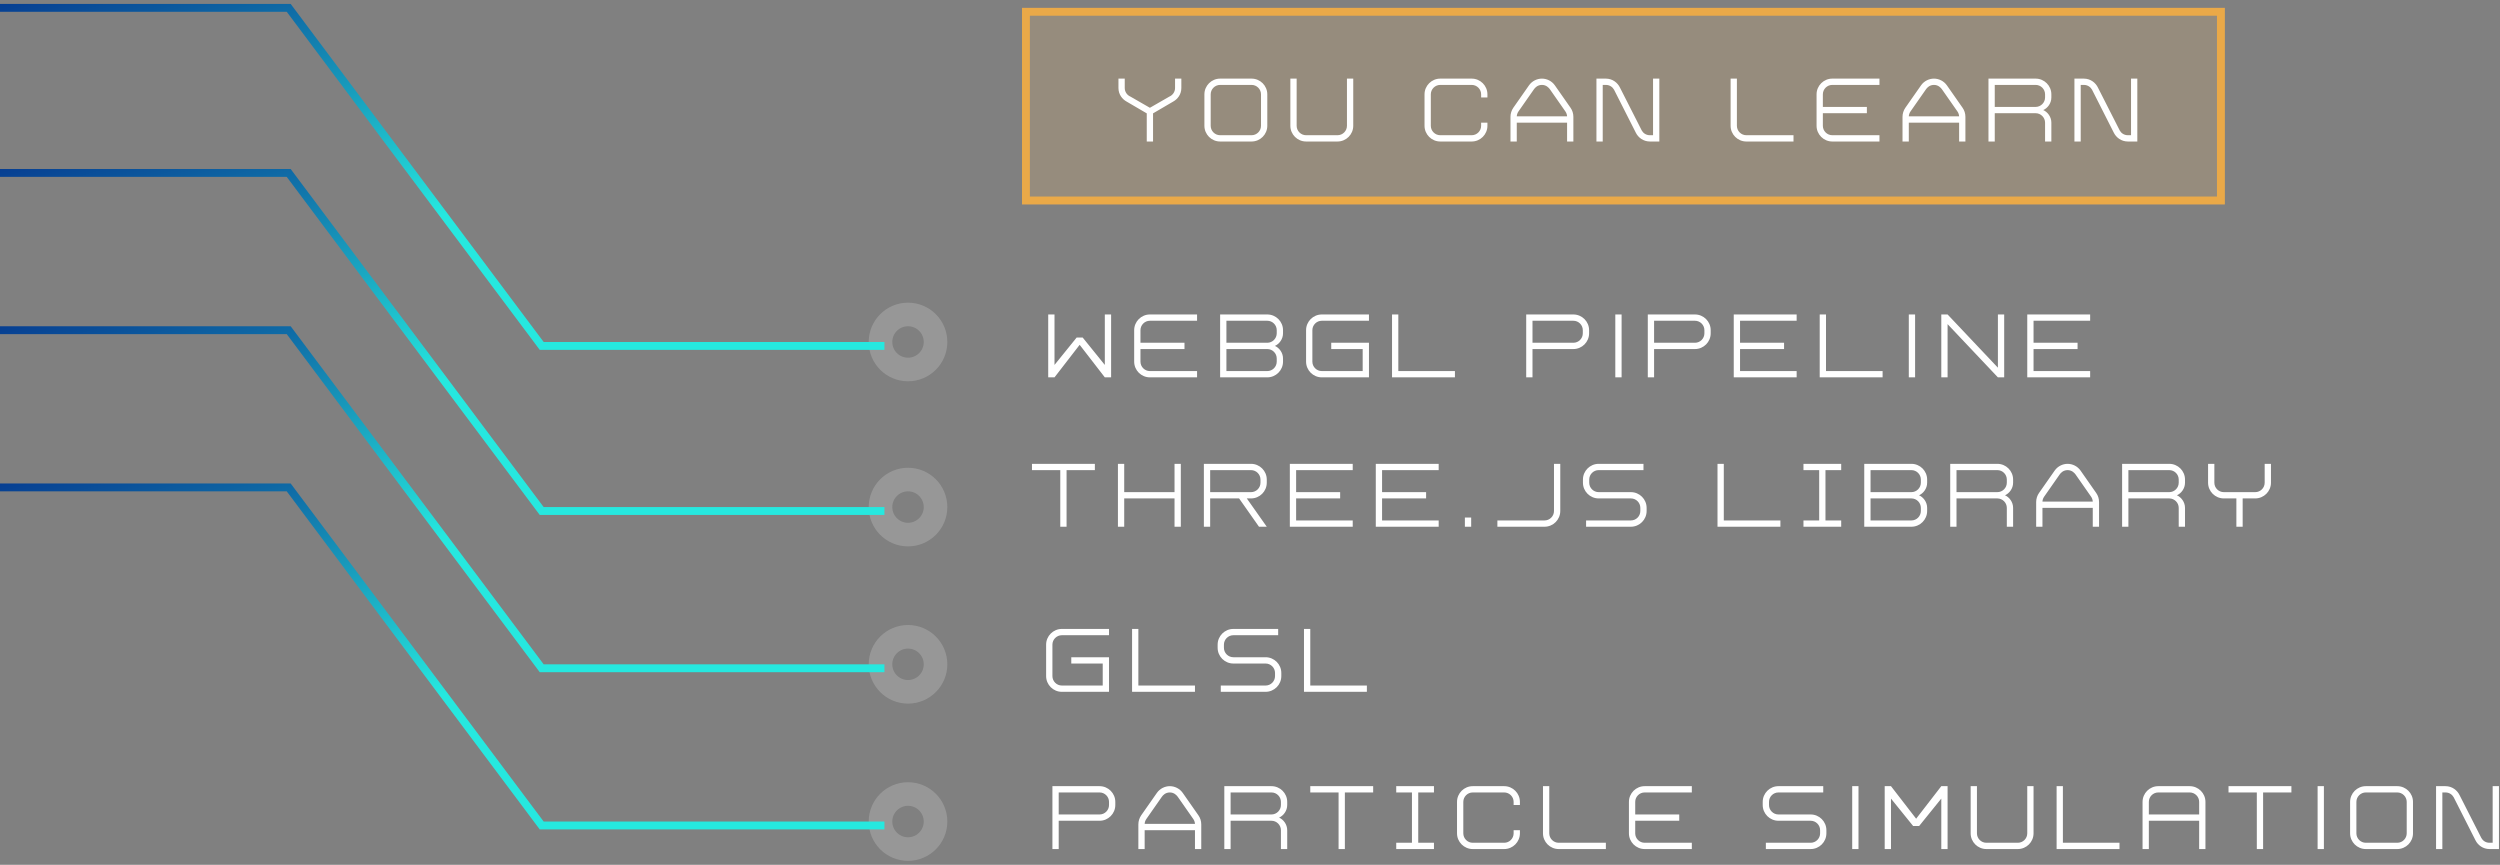 
<svg width="318px" height="110px" viewBox="0 0 318 110" version="1.1" xmlns="http://www.w3.org/2000/svg" xmlns:xlink="http://www.w3.org/1999/xlink">
    <rect x="0" y="0" width="318" height="110" fill="#808080" stroke="none"/>
    <!-- Generator: Sketch 49.3 (51167) - http://www.bohemiancoding.com/sketch -->
    <desc>Created with Sketch.</desc>
    <defs>
        <linearGradient x1="93.626%" y1="-24.367%" x2="33.454%" y2="50%" id="linearGradient-1">
            <stop stop-color="#001A81" offset="0%"></stop>
            <stop stop-color="#26E8DF" offset="100%"></stop>
        </linearGradient>
        <rect id="path-2" x="0" y="0" width="153" height="25"></rect>
    </defs>
    <g id="Page-1" stroke="none" stroke-width="1" fill="none" fill-rule="evenodd">
        <g id="Tablet" transform="translate(0, -606)">
            <g id="Group-3" transform="translate(-5, 607)">
                <g id="Group-7" transform="translate(62, 53.5) scale(-1, 1) translate(-62, -53.5) ">
                    <g id="Group-4-Copy" transform="translate(0, 41)">
                        <circle id="Oval" stroke="#979797" stroke-width="3" cx="3.5" cy="42.5" r="3.5"></circle>
                        <polyline id="Line-3" stroke="url(#linearGradient-1)" stroke-linecap="square" points="7 43 50.097 43 82.276 1.13686838e-13 124 1.301112e-13"></polyline>
                    </g>
                    <g id="Group-4-Copy-4" transform="translate(0, 61)">
                        <circle id="Oval" stroke="#979797" stroke-width="3" cx="3.5" cy="42.5" r="3.5"></circle>
                        <polyline id="Line-3" stroke="url(#linearGradient-1)" stroke-linecap="square" points="7 43 50.097 43 82.276 1.13686838e-13 124 1.301112e-13"></polyline>
                    </g>
                    <g id="Group-4-Copy-2" transform="translate(0, 21)">
                        <circle id="Oval" stroke="#979797" stroke-width="3" cx="3.5" cy="42.5" r="3.5"></circle>
                        <polyline id="Line-3" stroke="url(#linearGradient-1)" stroke-linecap="square" points="7 43 50.097 43 82.276 1.13686838e-13 124 1.301112e-13"></polyline>
                    </g>
                    <g id="Group-4-Copy-3">
                        <circle id="Oval" stroke="#979797" stroke-width="3" cx="3.5" cy="42.5" r="3.5"></circle>
                        <polyline id="Line-3" stroke="url(#linearGradient-1)" stroke-linecap="square" points="7 43 50.097 43 82.276 1.13686838e-13 124 1.301112e-13"></polyline>
                    </g>
                </g>
                <path d="M138.333,39 L139.133,39 L139.133,45.42 L141.953,41.93 L142.713,41.93 L145.533,45.42 L145.533,39 L146.333,39 L146.333,47 L145.533,47 L142.333,42.86 L139.133,47 L138.333,47 L138.333,39 Z M157.267,39.8 L151.267,39.8 C150.607,39.8 150.067,40.34 150.067,41 L150.067,42.6 L155.667,42.6 L155.667,43.4 L150.067,43.4 L150.067,45 C150.067,45.66 150.607,46.2 151.267,46.2 L157.267,46.2 L157.267,47 L151.267,47 C150.167,47 149.267,46.1 149.267,45 L149.267,41 C149.267,39.9 150.167,39 151.267,39 L157.267,39 L157.267,39.8 Z M167.17,43 C167.71,43.24 168.2,43.85 168.2,44.6 L168.2,45 C168.2,46.1 167.3,47 166.2,47 L160.2,47 L160.2,39 L166.2,39 C167.3,39 168.2,39.9 168.2,41 L168.2,41.4 C168.2,42.15 167.71,42.76 167.17,43 Z M166.2,43.4 L161,43.4 L161,46.2 L166.2,46.2 C166.86,46.2 167.4,45.66 167.4,45 L167.4,44.6 C167.4,43.94 166.86,43.4 166.2,43.4 Z M166.2,39.8 L161,39.8 L161,42.6 L166.2,42.6 C166.86,42.6 167.4,42.05 167.4,41.4 L167.4,41 C167.4,40.34 166.86,39.8 166.2,39.8 Z M179.133,39 L179.133,39.8 L173.133,39.8 C172.473,39.8 171.933,40.34 171.933,41 L171.933,45 C171.933,45.66 172.473,46.2 173.133,46.2 L178.333,46.2 L178.333,43.4 L174.333,43.4 L174.333,42.6 L179.133,42.6 L179.133,47 L173.133,47 C172.033,47 171.133,46.1 171.133,45 L171.133,41 C171.133,39.9 172.033,39 173.133,39 L179.133,39 Z M182.067,47 L182.067,39 L182.867,39 L182.867,46.2 L190.067,46.2 L190.067,47 L182.067,47 Z M199.133,47 L199.133,39 L205.133,39 C206.233,39 207.133,39.9 207.133,41 L207.133,41.4 C207.133,42.5 206.233,43.4 205.133,43.4 L199.933,43.4 L199.933,47 L199.133,47 Z M199.933,42.6 L205.133,42.6 C205.793,42.6 206.333,42.06 206.333,41.4 L206.333,41 C206.333,40.34 205.793,39.8 205.133,39.8 L199.933,39.8 L199.933,42.6 Z M210.467,47 L210.467,39 L211.267,39 L211.267,47 L210.467,47 Z M214.6,47 L214.6,39 L220.6,39 C221.7,39 222.6,39.9 222.6,41 L222.6,41.4 C222.6,42.5 221.7,43.4 220.6,43.4 L215.4,43.4 L215.4,47 L214.6,47 Z M215.4,42.6 L220.6,42.6 C221.26,42.6 221.8,42.06 221.8,41.4 L221.8,41 C221.8,40.34 221.26,39.8 220.6,39.8 L215.4,39.8 L215.4,42.6 Z M225.533,47 L225.533,39 L233.533,39 L233.533,39.8 L226.333,39.8 L226.333,42.6 L231.933,42.6 L231.933,43.4 L226.333,43.4 L226.333,46.2 L233.533,46.2 L233.533,47 L225.533,47 Z M236.467,47 L236.467,39 L237.267,39 L237.267,46.2 L244.467,46.2 L244.467,47 L236.467,47 Z M247.8,47 L247.8,39 L248.6,39 L248.6,47 L247.8,47 Z M251.933,47 L251.933,39 L252.733,39 L259.133,45.77 L259.133,39 L259.933,39 L259.933,47 L259.133,47 L252.733,40.23 L252.733,47 L251.933,47 Z M262.867,47 L262.867,39 L270.867,39 L270.867,39.8 L263.667,39.8 L263.667,42.6 L269.267,42.6 L269.267,43.4 L263.667,43.4 L263.667,46.2 L270.867,46.2 L270.867,47 L262.867,47 Z" id="WebGL-PIPELINE" fill="#FFFFFF"></path>
                <path d="M136.267,58 L144.267,58 L144.267,58.8 L140.667,58.8 L140.667,66 L139.867,66 L139.867,58.8 L136.267,58.8 L136.267,58 Z M147.2,66 L147.2,58 L148,58 L148,61.6 L154.4,61.6 L154.4,58 L155.2,58 L155.2,66 L154.4,66 L154.4,62.4 L148,62.4 L148,66 L147.2,66 Z M158.133,66 L158.133,58 L164.133,58 C165.233,58 166.133,58.9 166.133,60 L166.133,60.4 C166.133,61.5 165.233,62.4 164.133,62.4 L163.593,62.4 L166.133,66 L165.143,66 L162.613,62.4 L158.933,62.4 L158.933,66 L158.133,66 Z M158.933,61.6 L164.133,61.6 C164.793,61.6 165.333,61.06 165.333,60.4 L165.333,60 C165.333,59.34 164.793,58.8 164.133,58.8 L158.933,58.8 L158.933,61.6 Z M169.067,66 L169.067,58 L177.067,58 L177.067,58.8 L169.867,58.8 L169.867,61.6 L175.467,61.6 L175.467,62.4 L169.867,62.4 L169.867,65.2 L177.067,65.2 L177.067,66 L169.067,66 Z M180,66 L180,58 L188,58 L188,58.8 L180.8,58.8 L180.8,61.6 L186.4,61.6 L186.4,62.4 L180.8,62.4 L180.8,65.2 L188,65.2 L188,66 L180,66 Z M191.333,66 L191.333,64.83 L192.133,64.83 L192.133,66 L191.333,66 Z M195.467,66 L195.467,65.2 L201.467,65.2 C202.127,65.2 202.667,64.66 202.667,64 L202.667,58 L203.467,58 L203.467,64 C203.467,65.1 202.567,66 201.467,66 L195.467,66 Z M206.75,66 L206.75,65.2 L212.45,65.2 C213.11,65.2 213.65,64.66 213.65,64 L213.65,63.6 C213.65,62.94 213.11,62.4 212.45,62.4 L208.35,62.4 C207.25,62.4 206.35,61.5 206.35,60.4 L206.35,60 C206.35,58.9 207.25,58 208.35,58 L214.05,58 L214.05,58.8 L208.35,58.8 C207.69,58.8 207.15,59.34 207.15,60 L207.15,60.4 C207.15,61.06 207.69,61.6 208.35,61.6 L212.45,61.6 C213.55,61.6 214.45,62.5 214.45,63.6 L214.45,64 C214.45,65.1 213.55,66 212.45,66 L206.75,66 Z M223.467,66 L223.467,58 L224.267,58 L224.267,65.2 L231.467,65.2 L231.467,66 L223.467,66 Z M234.4,66 L234.4,65.2 L236.4,65.2 L236.4,58.8 L234.4,58.8 L234.4,58 L239.2,58 L239.2,58.8 L237.2,58.8 L237.2,65.2 L239.2,65.2 L239.2,66 L234.4,66 Z M249.103,62 C249.643,62.24 250.133,62.85 250.133,63.6 L250.133,64 C250.133,65.1 249.233,66 248.133,66 L242.133,66 L242.133,58 L248.133,58 C249.233,58 250.133,58.9 250.133,60 L250.133,60.4 C250.133,61.15 249.643,61.76 249.103,62 Z M248.133,62.4 L242.933,62.4 L242.933,65.2 L248.133,65.2 C248.793,65.2 249.333,64.66 249.333,64 L249.333,63.6 C249.333,62.94 248.793,62.4 248.133,62.4 Z M248.133,58.8 L242.933,58.8 L242.933,61.6 L248.133,61.6 C248.793,61.6 249.333,61.05 249.333,60.4 L249.333,60 C249.333,59.34 248.793,58.8 248.133,58.8 Z M253.067,58 L259.067,58 C260.167,58 261.067,58.9 261.067,60 L261.067,60.4 C261.067,61.15 260.577,61.76 260.037,62 C260.577,62.24 261.067,62.85 261.067,63.6 L261.067,66 L260.267,66 L260.267,63.6 C260.267,62.95 259.727,62.4 259.067,62.4 L253.867,62.4 L253.867,66 L253.067,66 L253.067,58 Z M259.067,58.8 L253.867,58.8 L253.867,61.6 L259.067,61.6 C259.727,61.6 260.267,61.05 260.267,60.4 L260.267,60 C260.267,59.34 259.727,58.8 259.067,58.8 Z M264,66 L264,62.86 C264,62.45 264.13,62.04 264.36,61.71 L266.36,58.85 C266.75,58.3 267.38,58 268,58 C268.62,58 269.25,58.3 269.64,58.85 L271.64,61.71 C271.87,62.03 272,62.44 272,62.86 L272,66 L271.2,66 L271.2,63.6 L264.8,63.6 L264.8,66 L264,66 Z M268,58.8 C267.45,58.8 267.13,59.15 266.99,59.35 L265.02,62.17 C264.87,62.38 264.81,62.61 264.8,62.8 L271.2,62.8 C271.19,62.61 271.13,62.38 270.98,62.17 L269.01,59.35 C268.87,59.16 268.55,58.8 268,58.8 Z M274.933,58 L280.933,58 C282.033,58 282.933,58.9 282.933,60 L282.933,60.4 C282.933,61.15 282.443,61.76 281.903,62 C282.443,62.24 282.933,62.85 282.933,63.6 L282.933,66 L282.133,66 L282.133,63.6 C282.133,62.95 281.593,62.4 280.933,62.4 L275.733,62.4 L275.733,66 L274.933,66 L274.933,58 Z M280.933,58.8 L275.733,58.8 L275.733,61.6 L280.933,61.6 C281.593,61.6 282.133,61.05 282.133,60.4 L282.133,60 C282.133,59.34 281.593,58.8 280.933,58.8 Z M286.667,58 L286.667,60.4 C286.667,61.06 287.207,61.6 287.867,61.6 L291.867,61.6 C292.527,61.6 293.067,61.06 293.067,60.4 L293.067,58 L293.867,58 L293.867,60.4 C293.867,61.5 292.967,62.4 291.867,62.4 L290.267,62.4 L290.267,66 L289.467,66 L289.467,62.4 L287.867,62.4 C286.767,62.4 285.867,61.5 285.867,60.4 L285.867,58 L286.667,58 Z" id="THREE.JS-Library" fill="#FFFFFF"></path>
                <path d="M146.067,79 L146.067,79.8 L140.067,79.8 C139.407,79.8 138.867,80.34 138.867,81 L138.867,85 C138.867,85.66 139.407,86.2 140.067,86.2 L145.267,86.2 L145.267,83.4 L141.267,83.4 L141.267,82.6 L146.067,82.6 L146.067,87 L140.067,87 C138.967,87 138.067,86.1 138.067,85 L138.067,81 C138.067,79.9 138.967,79 140.067,79 L146.067,79 Z M149,87 L149,79 L149.8,79 L149.8,86.2 L157,86.2 L157,87 L149,87 Z M160.283,87 L160.283,86.2 L165.983,86.2 C166.643,86.2 167.183,85.66 167.183,85 L167.183,84.6 C167.183,83.94 166.643,83.4 165.983,83.4 L161.883,83.4 C160.783,83.4 159.883,82.5 159.883,81.4 L159.883,81 C159.883,79.9 160.783,79 161.883,79 L167.583,79 L167.583,79.8 L161.883,79.8 C161.223,79.8 160.683,80.34 160.683,81 L160.683,81.4 C160.683,82.06 161.223,82.6 161.883,82.6 L165.983,82.6 C167.083,82.6 167.983,83.5 167.983,84.6 L167.983,85 C167.983,86.1 167.083,87 165.983,87 L160.283,87 Z M170.867,87 L170.867,79 L171.667,79 L171.667,86.2 L178.867,86.2 L178.867,87 L170.867,87 Z" id="GLSL" fill="#FFFFFF"></path>
                <path d="M138.867,107 L138.867,99 L144.867,99 C145.967,99 146.867,99.9 146.867,101 L146.867,101.4 C146.867,102.5 145.967,103.4 144.867,103.4 L139.667,103.4 L139.667,107 L138.867,107 Z M139.667,102.6 L144.867,102.6 C145.527,102.6 146.067,102.06 146.067,101.4 L146.067,101 C146.067,100.34 145.527,99.8 144.867,99.8 L139.667,99.8 L139.667,102.6 Z M149.8,107 L149.8,103.86 C149.8,103.45 149.93,103.04 150.16,102.71 L152.16,99.85 C152.55,99.3 153.18,99 153.8,99 C154.42,99 155.05,99.3 155.44,99.85 L157.44,102.71 C157.67,103.03 157.8,103.44 157.8,103.86 L157.8,107 L157,107 L157,104.6 L150.6,104.6 L150.6,107 L149.8,107 Z M153.8,99.8 C153.25,99.8 152.93,100.15 152.79,100.35 L150.82,103.17 C150.67,103.38 150.61,103.61 150.6,103.8 L157,103.8 C156.99,103.61 156.93,103.38 156.78,103.17 L154.81,100.35 C154.67,100.16 154.35,99.8 153.8,99.8 Z M160.733,99 L166.733,99 C167.833,99 168.733,99.9 168.733,101 L168.733,101.4 C168.733,102.15 168.243,102.76 167.703,103 C168.243,103.24 168.733,103.85 168.733,104.6 L168.733,107 L167.933,107 L167.933,104.6 C167.933,103.95 167.393,103.4 166.733,103.4 L161.533,103.4 L161.533,107 L160.733,107 L160.733,99 Z M166.733,99.8 L161.533,99.8 L161.533,102.6 L166.733,102.6 C167.393,102.6 167.933,102.05 167.933,101.4 L167.933,101 C167.933,100.34 167.393,99.8 166.733,99.8 Z M171.667,99 L179.667,99 L179.667,99.8 L176.067,99.8 L176.067,107 L175.267,107 L175.267,99.8 L171.667,99.8 L171.667,99 Z M182.6,107 L182.6,106.2 L184.6,106.2 L184.6,99.8 L182.6,99.8 L182.6,99 L187.4,99 L187.4,99.8 L185.4,99.8 L185.4,106.2 L187.4,106.2 L187.4,107 L182.6,107 Z M198.333,101.4 L197.533,101.4 L197.533,101 C197.533,100.34 196.993,99.8 196.333,99.8 L192.333,99.8 C191.673,99.8 191.133,100.34 191.133,101 L191.133,105 C191.133,105.66 191.673,106.2 192.333,106.2 L196.333,106.2 C196.993,106.2 197.533,105.66 197.533,105 L197.533,104.6 L198.333,104.6 L198.333,105 C198.333,106.1 197.433,107 196.333,107 L192.333,107 C191.233,107 190.333,106.1 190.333,105 L190.333,101 C190.333,99.9 191.233,99 192.333,99 L196.333,99 C197.433,99 198.333,99.9 198.333,101 L198.333,101.4 Z M201.267,99 L202.067,99 L202.067,105 C202.067,105.66 202.607,106.2 203.267,106.2 L209.267,106.2 L209.267,107 L203.267,107 C202.167,107 201.267,106.1 201.267,105 L201.267,99 Z M220.2,99.8 L214.2,99.8 C213.54,99.8 213,100.34 213,101 L213,102.6 L218.6,102.6 L218.6,103.4 L213,103.4 L213,105 C213,105.66 213.54,106.2 214.2,106.2 L220.2,106.2 L220.2,107 L214.2,107 C213.1,107 212.2,106.1 212.2,105 L212.2,101 C212.2,99.9 213.1,99 214.2,99 L220.2,99 L220.2,99.8 Z M229.617,107 L229.617,106.2 L235.317,106.2 C235.977,106.2 236.517,105.66 236.517,105 L236.517,104.6 C236.517,103.94 235.977,103.4 235.317,103.4 L231.217,103.4 C230.117,103.4 229.217,102.5 229.217,101.4 L229.217,101 C229.217,99.9 230.117,99 231.217,99 L236.917,99 L236.917,99.8 L231.217,99.8 C230.557,99.8 230.017,100.34 230.017,101 L230.017,101.4 C230.017,102.06 230.557,102.6 231.217,102.6 L235.317,102.6 C236.417,102.6 237.317,103.5 237.317,104.6 L237.317,105 C237.317,106.1 236.417,107 235.317,107 L229.617,107 Z M240.6,107 L240.6,99 L241.4,99 L241.4,107 L240.6,107 Z M244.733,107 L244.733,99 L245.533,99 L248.733,103.14 L251.933,99 L252.733,99 L252.733,107 L251.933,107 L251.933,100.58 L249.113,104.07 L248.353,104.07 L245.533,100.58 L245.533,107 L244.733,107 Z M255.667,99 L256.467,99 L256.467,105 C256.467,105.66 257.007,106.2 257.667,106.2 L261.667,106.2 C262.327,106.2 262.867,105.66 262.867,105 L262.867,99 L263.667,99 L263.667,105 C263.667,106.1 262.767,107 261.667,107 L257.667,107 C256.567,107 255.667,106.1 255.667,105 L255.667,99 Z M266.6,107 L266.6,99 L267.4,99 L267.4,106.2 L274.6,106.2 L274.6,107 L266.6,107 Z M277.533,107 L277.533,101 C277.533,99.9 278.433,99 279.533,99 L283.533,99 C284.633,99 285.533,99.9 285.533,101 L285.533,107 L284.733,107 L284.733,103.4 L278.333,103.4 L278.333,107 L277.533,107 Z M278.333,102.6 L284.733,102.6 L284.733,101 C284.733,100.34 284.193,99.8 283.533,99.8 L279.533,99.8 C278.873,99.8 278.333,100.34 278.333,101 L278.333,102.6 Z M288.467,99 L296.467,99 L296.467,99.8 L292.867,99.8 L292.867,107 L292.067,107 L292.067,99.8 L288.467,99.8 L288.467,99 Z M299.8,107 L299.8,99 L300.6,99 L300.6,107 L299.8,107 Z M303.933,105 L303.933,101 C303.933,99.9 304.833,99 305.933,99 L309.933,99 C311.033,99 311.933,99.9 311.933,101 L311.933,105 C311.933,106.1 311.033,107 309.933,107 L305.933,107 C304.833,107 303.933,106.1 303.933,105 Z M305.933,106.2 L309.933,106.2 C310.593,106.2 311.133,105.66 311.133,105 L311.133,101 C311.133,100.34 310.593,99.8 309.933,99.8 L305.933,99.8 C305.273,99.8 304.733,100.34 304.733,101 L304.733,105 C304.733,105.66 305.273,106.2 305.933,106.2 Z M322.867,107 L321.667,107 C320.827,107 320.177,106.49 319.877,105.88 L317.107,100.41 C316.927,100.09 316.567,99.8 316.067,99.8 L315.667,99.8 L315.667,107 L314.867,107 L314.867,99 L316.067,99 C316.907,99 317.567,99.52 317.867,100.16 L320.627,105.59 C320.797,105.9 321.147,106.2 321.667,106.2 L322.067,106.2 L322.067,99 L322.867,99 L322.867,107 Z" id="Particle-SIMULATIOn" fill="#FFFFFF"></path>
                <g id="Group-5" transform="translate(135, 0)">
                    <g id="Rectangle-8">
                        <use fill-opacity="0.217" fill="#E6B976" fill-rule="evenodd" xlink:href="#path-2"></use>
                        <rect stroke="#EAA948" stroke-width="1" x="0.5" y="0.5" width="152" height="24"></rect>
                    </g>
                    <path d="M12.267,9 L13.067,9 L13.067,10.2 C13.067,10.68 13.367,11.11 13.797,11.29 L16.267,12.71 L18.737,11.29 C19.167,11.11 19.467,10.68 19.467,10.2 L19.467,9 L20.267,9 L20.267,10.2 C20.267,11.03 19.757,11.63 19.247,11.91 L16.667,13.42 L16.667,17 L15.867,17 L15.867,13.42 L13.287,11.91 C12.777,11.63 12.267,11.03 12.267,10.2 L12.267,9 Z M31.2,11 L31.2,15 C31.2,16.1 30.3,17 29.2,17 L25.2,17 C24.1,17 23.2,16.1 23.2,15 L23.2,11 C23.2,9.9 24.1,9 25.2,9 L29.2,9 C30.3,9 31.2,9.9 31.2,11 Z M25.2,16.2 L29.2,16.2 C29.86,16.2 30.4,15.66 30.4,15 L30.4,11 C30.4,10.34 29.86,9.8 29.2,9.8 L25.2,9.8 C24.54,9.8 24,10.34 24,11 L24,15 C24,15.66 24.54,16.2 25.2,16.2 Z M34.933,9 L34.933,15 C34.933,15.66 35.473,16.2 36.133,16.2 L40.133,16.2 C40.793,16.2 41.333,15.66 41.333,15 L41.333,9 L42.133,9 L42.133,15 C42.133,16.1 41.233,17 40.133,17 L36.133,17 C35.033,17 34.133,16.1 34.133,15 L34.133,9 L34.933,9 Z M59.2,11.4 L58.4,11.4 L58.4,11 C58.4,10.34 57.86,9.8 57.2,9.8 L53.2,9.8 C52.54,9.8 52,10.34 52,11 L52,15 C52,15.66 52.54,16.2 53.2,16.2 L57.2,16.2 C57.86,16.2 58.4,15.66 58.4,15 L58.4,14.6 L59.2,14.6 L59.2,15 C59.2,16.1 58.3,17 57.2,17 L53.2,17 C52.1,17 51.2,16.1 51.2,15 L51.2,11 C51.2,9.9 52.1,9 53.2,9 L57.2,9 C58.3,9 59.2,9.9 59.2,11 L59.2,11.4 Z M62.133,17 L62.133,13.86 C62.133,13.45 62.263,13.04 62.493,12.71 L64.493,9.85 C64.883,9.3 65.513,9 66.133,9 C66.753,9 67.383,9.3 67.773,9.85 L69.773,12.71 C70.003,13.03 70.133,13.44 70.133,13.86 L70.133,17 L69.333,17 L69.333,14.6 L62.933,14.6 L62.933,17 L62.133,17 Z M66.133,9.8 C65.583,9.8 65.263,10.15 65.123,10.35 L63.153,13.17 C63.003,13.38 62.943,13.61 62.933,13.8 L69.333,13.8 C69.323,13.61 69.263,13.38 69.113,13.17 L67.143,10.35 C67.003,10.16 66.683,9.8 66.133,9.8 Z M81.067,17 L79.867,17 C79.027,17 78.377,16.49 78.077,15.88 L75.307,10.41 C75.127,10.09 74.767,9.8 74.267,9.8 L73.867,9.8 L73.867,17 L73.067,17 L73.067,9 L74.267,9 C75.107,9 75.767,9.52 76.067,10.16 L78.827,15.59 C78.997,15.9 79.347,16.2 79.867,16.2 L80.267,16.2 L80.267,9 L81.067,9 L81.067,17 Z M90.133,9 L90.933,9 L90.933,15 C90.933,15.66 91.473,16.2 92.133,16.2 L98.133,16.2 L98.133,17 L92.133,17 C91.033,17 90.133,16.1 90.133,15 L90.133,9 Z M109.067,9.8 L103.067,9.8 C102.407,9.8 101.867,10.34 101.867,11 L101.867,12.6 L107.467,12.6 L107.467,13.4 L101.867,13.4 L101.867,15 C101.867,15.66 102.407,16.2 103.067,16.2 L109.067,16.2 L109.067,17 L103.067,17 C101.967,17 101.067,16.1 101.067,15 L101.067,11 C101.067,9.9 101.967,9 103.067,9 L109.067,9 L109.067,9.8 Z M112,17 L112,13.86 C112,13.45 112.13,13.04 112.36,12.71 L114.36,9.85 C114.75,9.3 115.38,9 116,9 C116.62,9 117.25,9.3 117.64,9.85 L119.64,12.71 C119.87,13.03 120,13.44 120,13.86 L120,17 L119.2,17 L119.2,14.6 L112.8,14.6 L112.8,17 L112,17 Z M116,9.8 C115.45,9.8 115.13,10.15 114.99,10.35 L113.02,13.17 C112.87,13.38 112.81,13.61 112.8,13.8 L119.2,13.8 C119.19,13.61 119.13,13.38 118.98,13.17 L117.01,10.35 C116.87,10.16 116.55,9.8 116,9.8 Z M122.933,9 L128.933,9 C130.033,9 130.933,9.9 130.933,11 L130.933,11.4 C130.933,12.15 130.443,12.76 129.903,13 C130.443,13.24 130.933,13.85 130.933,14.6 L130.933,17 L130.133,17 L130.133,14.6 C130.133,13.95 129.593,13.4 128.933,13.4 L123.733,13.4 L123.733,17 L122.933,17 L122.933,9 Z M128.933,9.8 L123.733,9.8 L123.733,12.6 L128.933,12.6 C129.593,12.6 130.133,12.05 130.133,11.4 L130.133,11 C130.133,10.34 129.593,9.8 128.933,9.8 Z M141.867,17 L140.667,17 C139.827,17 139.177,16.49 138.877,15.88 L136.107,10.41 C135.927,10.09 135.567,9.8 135.067,9.8 L134.667,9.8 L134.667,17 L133.867,17 L133.867,9 L135.067,9 C135.907,9 136.567,9.52 136.867,10.16 L139.627,15.59 C139.797,15.9 140.147,16.2 140.667,16.2 L141.067,16.2 L141.067,9 L141.867,9 L141.867,17 Z" id="You-can-learn" fill="#FFFFFF"></path>
                </g>
            </g>
        </g>
    </g>
</svg>